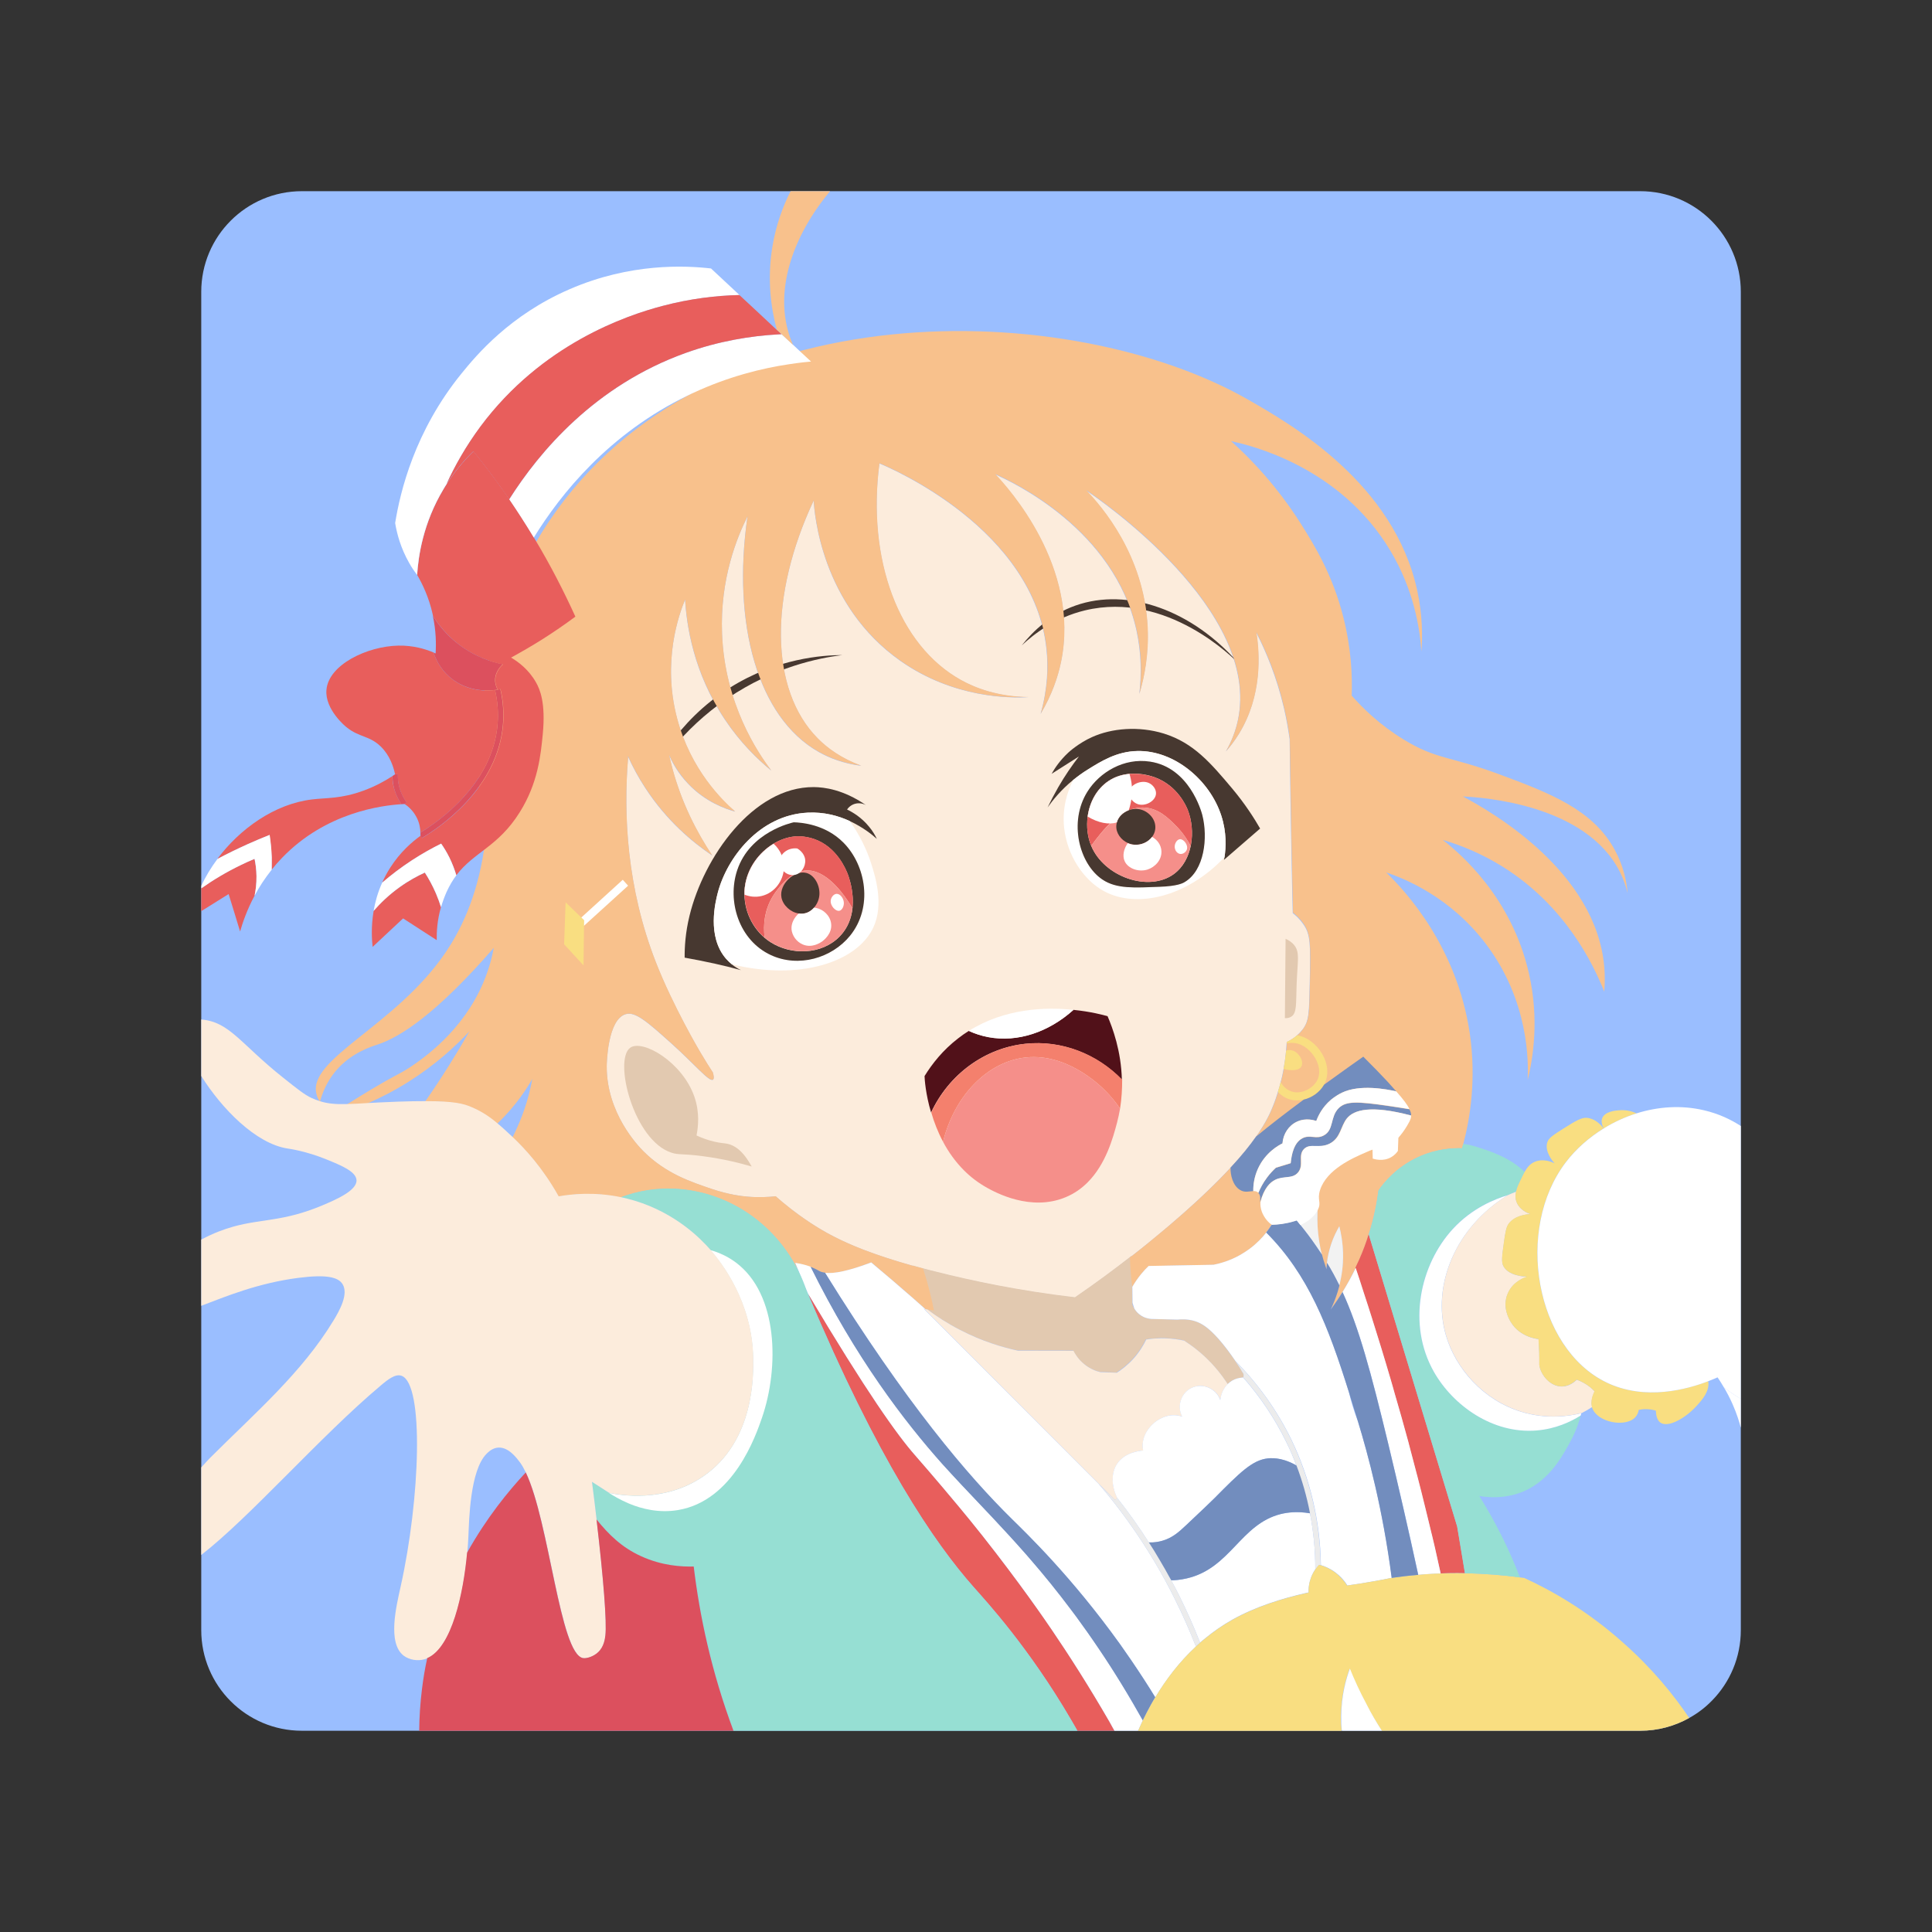 <svg xmlns="http://www.w3.org/2000/svg" width="192" height="192" fill="none" viewBox="0 0 192 192"><rect x="0" y="0" width="192" height="192" fill="#333333" stroke="none"/><g clip-path="url(#clip0)"><g clip-path="url(#clip1)"><path fill="#9ABEFF" d="M173 29V162C173 164.72 171.91 167.19 170.15 168.99C169.48 169.68 168.71 170.27 167.87 170.73C166.42 171.54 164.77 172 163 172H30C24.48 172 20 167.52 20 162V29C20 23.48 24.48 19 30 19H163C168.52 19 173 23.48 173 29Z"/><path fill="#FCECDC" d="M130.16 97.59C130.1 100.71 130.09 101.47 129.44 102.32C129.27 102.54 129.08 102.73 128.9 102.89C128.54 103.21 128.16 103.42 127.87 103.56C127.87 103.6 127.86 103.64 127.86 103.69C127.84 103.91 127.83 104.15 127.81 104.41C127.76 104.95 127.68 105.56 127.56 106.23C127.49 106.65 127.39 107.09 127.27 107.55C127.19 107.87 127.1 108.19 126.99 108.53C126.87 108.93 126.73 109.34 126.57 109.75C126.29 110.49 125.84 111.51 124.82 112.96C124.21 113.83 123.39 114.85 122.28 116.05C120.82 117.63 118.84 119.54 116.14 121.84C115.11 122.72 113.89 123.73 112.47 124.83C112.41 124.88 112.34 124.93 112.27 124.98C110.69 126.21 108.87 127.56 106.83 128.96C101.21 128.3 96.53 127.3 92.96 126.4C92.53 126.29 92.12 126.19 91.72 126.08C91.37 125.99 91.03 125.89 90.7 125.8C85.17 124.24 82.55 122.86 80.5 121.51C79.01 120.52 77.85 119.57 77.08 118.89C76.35 118.97 75.36 119.02 74.2 118.92C73.69 118.87 72.45 118.73 70.78 118.18C68.66 117.47 66.14 116.63 63.94 114.42C63.4 113.88 60.26 110.62 60.29 105.95C60.29 105.76 60.35 101.32 62.18 100.79C63.15 100.51 64.34 101.57 66.72 103.7C69.03 105.77 70.48 107.55 70.85 107.3C70.98 107.21 70.92 106.88 70.84 106.59C70.52 106.1 70.06 105.38 69.54 104.49C69.54 104.49 66.87 100 65.17 95.62C62.28 88.21 61.95 80.95 62.41 75.35C62.41 75.3 62.42 75.25 62.42 75.21C62.87 76.2 63.43 77.26 64.15 78.35C66.27 81.6 68.84 83.72 70.78 85.03C69.22 82.69 67.75 79.81 66.82 76.39C66.69 75.93 66.59 75.48 66.49 75.04C66.82 75.81 67.39 76.86 68.37 77.88C70.09 79.7 72.08 80.39 73.05 80.66C71.79 79.57 68.64 76.52 67.29 71.42C65.78 65.73 67.47 61.08 68.08 59.59C68.23 62.08 68.88 66.83 72.06 71.55C73.57 73.8 75.25 75.44 76.65 76.59C75.32 74.83 72.02 69.99 71.75 62.98C71.54 57.5 73.28 53.33 74.28 51.33C72.74 62 75.27 71.29 81.37 74.74C82.45 75.35 83.83 75.88 85.59 76.11C83.58 75.37 82.21 74.35 81.27 73.4C76.46 68.55 76.43 59.18 80.86 49.75C80.93 50.99 81.62 60.16 89.49 65.69C94.78 69.4 100.33 69.38 102.24 69.29C99.09 69.25 96.88 68.35 95.51 67.6C89.28 64.15 86.14 55.62 87.39 46.06C88.58 46.55 102.78 52.61 104 64.57C104.17 66.24 104.13 68.4 103.41 70.95C104.55 69.03 105.13 67.25 105.43 65.81C107.4 56.35 100.07 48.38 98.9 47.15C100.61 47.91 110.73 52.6 112.94 62.66C113.44 64.96 113.44 67.1 113.22 68.97C113.72 67.28 114.17 65.01 114.04 62.36C113.7 55.2 109.47 50.35 107.94 48.75C109.28 49.64 125.37 60.67 123.01 71.61C122.8 72.59 122.42 73.63 121.82 74.69C122.26 74.19 122.7 73.62 123.09 72.98C125.46 69.14 125.17 64.95 124.85 62.88C125.8 64.73 126.87 67.27 127.6 70.39C127.84 71.45 128.02 72.47 128.16 73.44V73.47C128.18 74.66 128.2 76.38 128.24 79.07C128.27 81.26 128.33 84.09 128.4 87.79C128.43 89.03 128.45 90.05 128.47 90.75C128.75 90.96 129.14 91.31 129.5 91.82C130.26 92.87 130.23 93.84 130.16 97.59Z"/><path fill="#E2C9B0" d="M123.57 136.9C123.51 136.89 123.45 136.9 123.38 136.91C123.09 136.94 122.76 137.02 122.44 137.21C122.27 137.31 122.13 137.43 122 137.55C121.44 136.68 120.68 135.71 119.68 134.78C119.43 134.55 119.18 134.33 118.93 134.13C118.48 133.77 118.05 133.47 117.65 133.21C117.13 133.1 116.5 133 115.77 132.98C115.5 132.97 115.24 132.97 114.99 132.99C114.99 132.99 114.99 132.99 114.98 132.99C114.57 133.01 114.2 133.05 113.88 133.1C113.64 133.62 113.23 134.33 112.58 135.04C112 135.67 111.42 136.11 110.96 136.4C110.41 136.38 109.87 136.36 109.32 136.34C108.97 136.26 108.35 136.06 107.72 135.55C107.13 135.07 106.81 134.54 106.65 134.22C104.81 134.22 102.97 134.21 101.14 134.21C99.62 133.89 97.59 133.29 95.39 132.15C94.13 131.5 93.04 130.79 92.13 130.11C91.54 129.66 91.02 129.23 90.58 128.83C90.62 127.8 90.66 126.78 90.7 125.76C90.98 125.84 91.27 125.92 91.57 126C91.62 126.01 91.67 126.03 91.72 126.04C92.12 126.15 92.53 126.26 92.96 126.36C96.52 127.26 101.21 128.26 106.83 128.92C108.87 127.52 110.69 126.17 112.27 124.94C112.34 124.89 112.4 124.83 112.47 124.79C112.48 125.42 112.49 126.06 112.5 126.7C112.51 127.09 112.51 127.48 112.52 127.87C112.53 128.4 112.54 128.92 112.54 129.45C112.55 129.52 112.55 129.59 112.55 129.66C112.58 129.75 112.63 129.88 112.72 130.04C112.72 130.05 112.72 130.05 112.73 130.06C112.84 130.23 112.98 130.43 113.2 130.6C113.8 131.1 114.49 131.08 114.66 131.08C115.44 131.1 116.22 131.12 117 131.14C117.4 131.1 118 131.08 118.67 131.27C118.84 131.32 119.04 131.39 119.27 131.51C119.88 131.82 120.73 132.5 122 134.18C122.35 134.64 122.74 135.19 123.16 135.85L123.17 135.86C123.31 136.08 123.45 136.31 123.59 136.56C123.59 136.67 123.59 136.78 123.57 136.9Z"/><path fill="#473830" d="M83.7 65.1C81.75 65.11 77.21 65.41 72.54 68.34C67.13 71.74 64.88 76.58 64.16 78.33C65.27 76.31 67.72 72.52 72.28 69.42C76.92 66.26 81.41 65.39 83.7 65.1Z"/><path fill="#473830" d="M101.54 64.14C102.79 62.97 104.88 61.37 107.82 60.66C116 58.69 122.69 65.51 123.13 65.97C118.52 60.64 112.07 58.34 106.88 60.18C104.39 61.06 102.65 62.73 101.54 64.14Z"/><path fill="#F8C18C" d="M145.38 79.15C148.39 80.76 158.6 86.65 159.43 96.08C159.5 96.86 159.5 97.68 159.43 98.55C158.36 95.86 155.6 90.05 149.35 86.14C147.21 84.81 145.14 83.98 143.38 83.47C145.09 84.8 150.24 89.16 151.95 96.77C152.98 101.32 152.35 105.16 151.82 107.33C151.9 105.59 151.97 99.46 147.63 93.76C144.09 89.11 139.57 87.31 137.76 86.7C139.71 88.6 144.78 94.07 146.06 102.67C146.74 107.29 146.08 111.18 145.42 113.69C145.38 113.84 145.34 113.98 145.3 114.12C144.42 114.09 142.75 114.16 140.91 115.01C138.74 116.01 137.52 117.56 137 118.3C136.84 119.52 136.56 121.01 136.03 122.68C135.79 123.48 135.48 124.32 135.1 125.18C134.79 125.91 134.45 126.58 134.11 127.21C133.48 128.37 132.83 129.35 132.22 130.16C132.66 129.25 133.21 127.83 133.4 126.06C133.45 125.58 133.47 125.08 133.46 124.56C133.44 123.53 133.28 122.63 133.1 121.88C132.82 122.35 132.52 122.95 132.28 123.68C132.24 123.8 132.21 123.91 132.17 124.03C131.93 124.85 131.84 125.59 131.81 126.15C131.54 125.42 131.26 124.5 131.09 123.42C130.97 122.67 130.91 121.98 130.91 121.36C130.9 120.95 130.91 120.57 130.93 120.23C130.86 120.28 130.78 120.33 130.7 120.39C130.2 120.71 129.5 121.09 128.62 121.36C127.73 121.63 126.95 121.71 126.37 121.72C126.23 121.94 126.05 122.2 125.82 122.5C125.77 122.56 125.72 122.63 125.67 122.69C125.62 122.75 125.56 122.82 125.5 122.89C125.43 122.97 125.34 123.07 125.26 123.16C125.15 123.27 125.04 123.38 124.91 123.5C124.89 123.52 124.86 123.55 124.84 123.57C124.77 123.64 124.69 123.71 124.61 123.78C124.48 123.89 124.34 124 124.19 124.11C123.89 124.33 123.56 124.55 123.2 124.75C122.21 125.3 121.29 125.56 120.6 125.7C118.45 125.74 116.3 125.78 114.15 125.82C113.91 126.05 113.66 126.31 113.41 126.62C113.04 127.07 112.76 127.5 112.53 127.89C112.5 127.66 112.47 127.42 112.43 127.15C112.37 126.52 112.31 125.78 112.29 124.96C112.36 124.91 112.42 124.85 112.49 124.81C113.06 124.37 113.59 123.94 114.09 123.54C114.1 123.53 114.1 123.53 114.11 123.52C114.56 123.15 114.98 122.81 115.38 122.47C115.65 122.25 115.91 122.03 116.16 121.82C124.34 114.87 125.92 111.49 126.6 109.73C127.56 107.24 127.82 105.01 127.89 103.55C128.33 103.34 128.96 102.97 129.46 102.31C130.11 101.46 130.12 100.7 130.18 97.58C130.25 93.83 130.28 92.86 129.53 91.78C129.18 91.28 128.79 90.92 128.5 90.71C128.48 90.01 128.46 88.98 128.43 87.75C128.35 84.05 128.3 81.22 128.27 79.03C128.26 78.71 128.26 78.39 128.25 78.07C128.24 77.64 128.23 77.21 128.23 76.78C128.23 76.62 128.22 76.45 128.22 76.29C128.2 75.34 128.19 74.39 128.18 73.44V73.41C128.05 72.44 127.87 71.42 127.62 70.36C126.9 67.24 125.82 64.7 124.87 62.85C125.19 64.92 125.49 69.11 123.11 72.95C122.71 73.59 122.28 74.16 121.84 74.66C122.44 73.6 122.82 72.56 123.03 71.58C125.39 60.64 109.3 49.61 107.96 48.72C109.49 50.32 113.72 55.17 114.06 62.33C114.19 64.99 113.74 67.25 113.24 68.94C113.47 67.08 113.47 64.93 112.96 62.63C110.75 52.57 100.63 47.88 98.92 47.12C100.09 48.35 107.41 56.32 105.45 65.78C105.15 67.23 104.57 69 103.43 70.92C104.15 68.38 104.19 66.21 104.02 64.54C102.8 52.59 88.6 46.53 87.4 46.04C86.16 55.6 89.3 64.13 95.52 67.58C96.89 68.34 99.1 69.23 102.25 69.27C100.34 69.37 94.79 69.39 89.5 65.67C81.63 60.14 80.94 50.97 80.87 49.73C76.44 59.15 76.47 68.53 81.28 73.38C82.22 74.33 83.59 75.35 85.6 76.09C83.84 75.86 82.47 75.33 81.38 74.72C75.28 71.28 72.75 61.98 74.29 51.31C73.29 53.31 71.54 57.48 71.76 62.96C72.03 69.96 75.32 74.81 76.66 76.57C75.26 75.43 73.58 73.79 72.07 71.53C68.89 66.8 68.24 62.05 68.09 59.57C67.48 61.06 65.79 65.71 67.3 71.4C68.65 76.5 71.8 79.54 73.06 80.64C72.09 80.37 70.1 79.68 68.38 77.86C67.41 76.83 66.84 75.78 66.5 75.02C66.6 75.46 66.71 75.92 66.83 76.37C67.75 79.79 69.23 82.67 70.79 85.01C68.85 83.7 66.29 81.58 64.16 78.33C63.44 77.24 62.88 76.18 62.43 75.19C62.42 75.17 62.41 75.15 62.4 75.13L62.42 75.34C61.96 80.94 62.29 88.2 65.18 95.61C66.89 99.98 69.55 104.48 69.55 104.48C70.07 105.37 70.53 106.09 70.85 106.58C70.93 106.86 70.99 107.2 70.86 107.29C70.49 107.54 69.03 105.75 66.73 103.69C64.35 101.56 63.16 100.5 62.19 100.78C60.37 101.31 60.3 105.75 60.3 105.94C60.27 110.6 63.41 113.87 63.95 114.41C65.05 115.51 66.23 116.27 67.4 116.85C68.57 117.42 69.73 117.81 70.79 118.17C72.45 118.72 73.7 118.87 74.21 118.91C75.37 119.02 76.36 118.96 77.09 118.88C77.87 119.57 79.02 120.52 80.51 121.5C81.85 122.39 83.44 123.28 85.94 124.24C85.94 124.24 85.94 124.24 85.95 124.24C87.26 124.74 88.81 125.25 90.72 125.79C91 125.87 91.29 125.95 91.59 126.03C91.64 126.04 91.69 126.06 91.74 126.07C92.3 127.82 92.63 129.28 92.81 130.23C92.59 130.2 92.37 130.16 92.15 130.13C92.09 130.12 92.03 130.11 91.97 130.1C91.58 129.75 91.19 129.41 90.8 129.06C90.02 128.38 89.25 127.71 88.47 127.05C87.84 126.51 87.22 125.99 86.59 125.46C86.15 125.62 85.75 125.76 85.38 125.89C85.18 125.95 85 126.01 84.82 126.07C84.61 126.13 84.42 126.19 84.24 126.23C84.15 126.26 84.06 126.28 83.97 126.3C83.91 126.32 83.85 126.33 83.79 126.34C83.52 126.4 83.27 126.45 83.06 126.47C82.93 126.49 82.82 126.5 82.7 126.51C82.42 126.53 82.2 126.52 82.01 126.5C81.83 126.48 81.69 126.45 81.57 126.4C81.52 126.38 81.48 126.36 81.44 126.34C81.41 126.32 81.37 126.3 81.3 126.26C81.23 126.22 81.14 126.18 81.03 126.12C80.9 126.06 80.75 125.99 80.57 125.92C80.51 125.89 80.44 125.87 80.37 125.85C80.31 125.82 80.23 125.8 80.16 125.78C79.69 125.63 79.28 125.56 79.03 125.53C79.14 125.8 79.25 126.07 79.35 126.33C77.06 121.72 72.58 118.58 67.51 118.18C65.32 118 63.37 118.37 61.69 119H61.68C59 118.44 56.76 118.69 55.51 118.92C53.94 116.12 52.21 114.21 50.93 113.02C51.07 112.76 51.2 112.49 51.32 112.22C52.16 110.41 52.63 108.69 52.9 107.22C52.43 108.05 51.31 109.87 49.42 111.66C48.64 111.01 47.84 110.46 46.8 110.03C46.05 109.72 45.15 109.46 42.26 109.46C43.94 107.04 45.4 104.69 46.66 102.48C45.27 103.98 43.27 105.82 40.59 107.51C39.18 108.4 37.8 109.1 36.52 109.66C35.72 109.71 35.05 109.74 34.47 109.76C34.91 109.48 35.39 109.18 35.9 108.87C39.35 106.76 39.49 106.89 40.84 106C42.11 105.14 45.99 102.47 48.04 97.63C48.62 96.25 48.92 95.03 49.07 94.2C43.33 100.79 39.77 103.07 37.51 103.81C36.94 104 34.89 104.61 33.35 106.45C32.45 107.53 32.02 108.67 31.8 109.48C31.79 109.48 31.79 109.48 31.78 109.47C31.69 109.33 31.53 109.08 31.45 108.73C30.55 105.2 39.29 102 44.27 94.67C45.63 92.67 47.37 89.39 48.11 84.39C47.17 77.54 46.47 63.87 54.55 51.83C70.2 28.49 106.46 29.64 124.06 39.73C128.39 42.21 138.55 48.04 140.85 58.72C141.38 61.17 141.37 63.29 141.26 64.75C141.1 62.41 140.5 58.62 138.18 54.74C133.16 46.32 124.18 44.23 122.34 43.84C125.72 46.88 127.94 49.92 129.33 52.13C130.66 54.25 132.45 57.15 133.51 61.38C134.3 64.52 134.4 67.24 134.33 69.13C135.42 70.37 137.12 72.05 139.54 73.52C142.77 75.49 144.06 75.12 149 76.95C154.01 78.81 158.28 80.45 160.45 84.42C161.35 86.05 161.65 87.63 161.75 88.74C161.56 87.98 161.3 87.29 161 86.68C157.61 79.89 147.24 79.24 145.38 79.15Z"/><path fill="#F8C18C" d="M31.78 109.43C31.79 109.44 31.79 109.44 31.8 109.44C31.79 109.45 31.79 109.45 31.79 109.45C31.79 109.45 31.79 109.44 31.78 109.43Z"/><path fill="#FCECDC" d="M122.01 137.55C121.36 138.19 121.29 139.04 121.28 139.13C120.87 137.99 119.58 137.44 118.5 137.89C117.42 138.35 116.92 139.7 117.49 140.78C115.53 140.08 113.19 142.11 113.61 144.15C113.31 144.17 111.79 144.32 111.03 145.46C110.43 146.35 110.43 147.66 111.05 148.89C111.03 148.9 111.01 148.92 111 148.93C110.94 148.98 110.87 149.03 110.81 149.08C104.48 142.74 98.16 136.4 91.83 130.07C91.88 130.08 91.93 130.09 91.98 130.1C92.04 130.11 92.1 130.12 92.16 130.13C93.07 130.81 94.15 131.52 95.42 132.17C97.62 133.31 99.65 133.9 101.17 134.23C103.01 134.23 104.85 134.24 106.68 134.24C106.84 134.55 107.16 135.09 107.75 135.57C108.38 136.08 109 136.28 109.35 136.36C109.9 136.38 110.44 136.4 110.99 136.42C111.45 136.13 112.03 135.69 112.61 135.06C113.26 134.35 113.66 133.64 113.91 133.12C114.23 133.07 114.61 133.02 115.01 133.01C115.02 133.01 115.02 133.01 115.02 133.01C115.27 132.99 115.53 132.99 115.8 133C116.53 133.02 117.16 133.12 117.68 133.23C118.08 133.49 118.51 133.79 118.96 134.15C119.2 134.35 119.46 134.56 119.71 134.8C120.69 135.71 121.45 136.68 122.01 137.55Z"/><path fill="#E85E5C" d="M145.59 156.34C145.35 156.33 145.1 156.33 144.85 156.33C144.3 156.33 143.75 156.34 143.17 156.36C142.97 155.49 142.78 154.62 142.57 153.76C142.47 153.32 142.37 152.88 142.26 152.45C142.26 152.44 142.26 152.43 142.25 152.42C142.05 151.55 141.84 150.69 141.62 149.83C141.35 148.75 141.08 147.68 140.81 146.61C140.81 146.6 140.81 146.59 140.8 146.58C140.53 145.53 140.26 144.49 139.98 143.46C139.97 143.43 139.96 143.4 139.96 143.37C139.73 142.53 139.5 141.68 139.26 140.84C139.24 140.77 139.22 140.7 139.2 140.63C139 139.91 138.8 139.2 138.58 138.48C138.45 138.02 138.32 137.57 138.19 137.11C137.89 136.07 137.57 135.03 137.26 134C136.95 132.97 136.63 131.94 136.3 130.92C136.04 130.1 135.78 129.28 135.51 128.47C135.24 127.64 134.97 126.81 134.7 125.99V125.98C134.83 125.71 134.96 125.43 135.09 125.14C135.47 124.28 135.78 123.44 136.02 122.64C138.95 132.32 141.88 142 144.81 151.68C145.08 153.25 145.34 154.8 145.59 156.34Z"/><path fill="#fff" d="M113.57 170.97C113.41 171.32 113.25 171.66 113.1 172H110.75C110.59 171.71 110.42 171.42 110.26 171.13C108.19 167.54 106.23 164.49 104.53 161.99C103.86 161 101.33 157.3 97.61 152.6C96.72 151.48 95.98 150.57 95.32 149.78C92.95 146.93 91.17 144.9 90.89 144.58C89.16 142.61 86.1 138.33 80.3 128.58C80.25 128.47 80.21 128.36 80.16 128.25C80.1 128.1 80.03 127.95 79.97 127.79C79.66 127.04 79.35 126.28 79.03 125.5C79.28 125.54 79.69 125.61 80.16 125.75C80.23 125.77 80.31 125.8 80.37 125.82C80.44 125.85 80.51 125.87 80.57 125.89C85.05 134.94 89.89 141.26 93.69 145.52C93.94 145.8 94.2 146.08 94.46 146.36C94.48 146.39 94.5 146.41 94.53 146.44C94.89 146.83 95.24 147.21 95.61 147.6C97.6 149.72 99.73 151.9 102.01 154.5C102.16 154.67 102.31 154.85 102.46 155.02C103.75 156.51 105.07 158.13 106.45 159.97C106.62 160.19 106.79 160.42 106.96 160.65C107.69 161.64 108.43 162.7 109.19 163.82C110.01 165.03 110.75 166.2 111.42 167.28C112.25 168.66 112.97 169.9 113.57 170.97Z"/><path fill="#F2F2F2" d="M131.11 123.42C131.18 123.87 131.27 124.29 131.37 124.68C131.18 124.39 130.98 124.1 130.78 123.81C130.15 122.89 129.5 122.05 128.86 121.29C129.75 120.99 130.43 120.59 130.91 120.26C130.93 120.25 130.94 120.24 130.95 120.23L130.93 120.5C130.9 121.31 130.93 122.3 131.11 123.42Z"/><path fill="#F2F2F2" d="M133.47 124.55C133.5 125.75 133.34 126.83 133.1 127.75C132.72 126.97 132.32 126.23 131.87 125.5V125.49C131.93 124.95 132.06 124.34 132.28 123.66C132.52 122.93 132.83 122.33 133.1 121.86C133.29 122.62 133.45 123.52 133.47 124.55Z"/><path fill="#fff" d="M143.17 156.37C142.71 156.39 142.25 156.41 141.78 156.44C141.5 156.46 141.22 156.48 140.95 156.51C139.94 151.85 138.93 147.51 137.98 143.55C136.23 136.27 135.04 131.93 133.42 128.4C133.86 127.68 134.31 126.89 134.73 126.01C135.01 126.83 135.28 127.66 135.54 128.49C135.81 129.3 136.07 130.12 136.33 130.94C136.65 131.96 136.97 132.99 137.29 134.02C137.6 135.05 137.92 136.09 138.22 137.13C138.35 137.59 138.49 138.04 138.61 138.5C138.82 139.21 139.02 139.93 139.23 140.65C139.25 140.72 139.27 140.79 139.29 140.86C139.52 141.7 139.76 142.54 139.99 143.39C140 143.42 140 143.45 140.01 143.48C140.29 144.52 140.56 145.56 140.83 146.6C140.84 146.61 140.84 146.62 140.84 146.63C141.12 147.7 141.39 148.77 141.65 149.85C141.86 150.71 142.07 151.57 142.28 152.44C142.29 152.45 142.29 152.46 142.29 152.47C142.4 152.91 142.5 153.34 142.6 153.78C142.78 154.63 142.97 155.49 143.17 156.37Z"/><path fill="#728DBE" d="M114.81 168.67C114.67 168.91 114.52 169.15 114.39 169.39C114.09 169.92 113.82 170.45 113.57 170.97C112.97 169.9 112.25 168.65 111.41 167.29C110.75 166.21 110 165.04 109.18 163.83C108.43 162.71 107.68 161.66 106.95 160.66C106.78 160.43 106.61 160.2 106.44 159.98C105.06 158.14 103.74 156.52 102.45 155.03C102.3 154.85 102.15 154.68 102 154.51C99.72 151.91 97.59 149.73 95.6 147.61C95.23 147.22 94.88 146.84 94.52 146.45C94.49 146.42 94.47 146.4 94.45 146.37C94.19 146.09 93.93 145.81 93.68 145.53C89.88 141.27 85.04 134.95 80.56 125.9C81.04 126.09 81.35 126.27 81.43 126.32C81.57 126.39 81.75 126.45 82 126.48C90.05 139.47 96.24 146.69 100.56 150.94C102 152.36 106.49 156.66 111.31 163.38C111.69 163.92 112.06 164.45 112.41 164.96C113.34 166.33 114.14 167.57 114.81 168.67Z"/><path fill="#fff" d="M116.76 158.92C116.15 157.68 115.49 156.46 114.78 155.27C113.15 152.52 111.27 149.89 109.18 147.46C109.18 147.45 109.17 147.44 109.16 147.44C103.37 141.65 97.59 135.85 91.81 130.07C91.86 130.08 91.91 130.09 91.96 130.1C91.57 129.75 91.18 129.41 90.79 129.06C89.39 127.83 87.98 126.63 86.58 125.46C85.42 125.9 84.5 126.17 83.79 126.33C82.98 126.51 82.41 126.54 82.01 126.49C90.06 139.48 96.25 146.7 100.57 150.95C102.01 152.37 106.5 156.67 111.32 163.39C111.7 163.93 112.07 164.46 112.42 164.97C113.34 166.32 114.15 167.57 114.82 168.67C115.88 166.9 117.21 165.15 118.85 163.63C118.22 162.03 117.53 160.46 116.76 158.92ZM130.18 150.37C130.17 150.38 130.17 150.38 130.17 150.39C128.88 150.17 127.92 150.31 127.29 150.46C123.26 151.46 122.29 155.86 117.93 156.86C117.28 157.01 116.72 157.05 116.39 157.05C116.66 157.54 116.92 158.04 117.17 158.54C117.94 160.08 118.63 161.64 119.26 163.24C119.42 163.1 119.58 162.96 119.75 162.83C120.58 162.14 121.49 161.51 122.48 160.95C124.75 159.68 127.35 158.86 129.86 158.29C129.92 158.27 129.99 158.26 130.05 158.25C130.04 157.97 130.05 157.59 130.17 157.14C130.2 157.03 130.23 156.93 130.27 156.83C130.31 156.7 130.36 156.59 130.41 156.48C130.46 156.38 130.51 156.29 130.55 156.21C130.61 156.11 130.66 156.03 130.71 155.96C130.71 155.95 130.71 155.95 130.71 155.95C130.72 154.09 130.54 152.21 130.18 150.37ZM134.96 141.29C134.51 140.11 134.24 139.17 134.05 138.34C132.01 131.83 130.01 126.66 125.84 122.49C125.45 122.99 124.9 123.57 124.19 124.1C123.89 124.32 123.56 124.54 123.2 124.74C122.21 125.29 121.29 125.55 120.6 125.69C118.45 125.73 116.3 125.77 114.15 125.81C113.91 126.04 113.66 126.3 113.41 126.61C113.04 127.06 112.76 127.49 112.53 127.88C112.54 128.41 112.55 128.93 112.55 129.46C112.6 129.64 112.65 129.83 112.73 130.04C112.73 130.05 112.73 130.05 112.74 130.06C112.85 130.23 112.99 130.43 113.21 130.6C113.81 131.1 114.5 131.08 114.67 131.08C115.45 131.1 116.23 131.12 117.01 131.14C117.41 131.1 118.01 131.08 118.68 131.27C118.85 131.32 119.05 131.39 119.28 131.51C119.89 131.82 120.74 132.5 122.01 134.18C122.24 134.49 122.5 134.85 122.78 135.26C125.06 137.56 126.92 140.18 128.33 143.06C130.2 146.91 131.21 151.19 131.27 155.54C131.64 155.65 132.15 155.85 132.68 156.24C133.15 156.58 133.48 156.96 133.71 157.27C133.83 157.45 133.9 157.56 133.9 157.56C134.22 157.51 134.54 157.46 134.85 157.42L135.06 157.39C136.19 157.21 137.27 157.02 138.32 156.8C137.41 149.93 135.95 144.53 134.96 141.29ZM127.83 143.31C126.7 140.99 125.26 138.84 123.55 136.9C123.5 136.89 123.44 136.9 123.38 136.91C123.09 136.94 122.76 137.02 122.44 137.21C122.27 137.31 122.13 137.43 122 137.55C121.35 138.19 121.28 139.04 121.27 139.13C120.86 137.99 119.57 137.44 118.49 137.89C117.41 138.35 116.91 139.7 117.48 140.78C115.52 140.08 113.18 142.11 113.6 144.15C113.3 144.17 111.78 144.32 111.02 145.46C110.42 146.35 110.42 147.66 111.04 148.89C112.16 150.3 113.2 151.77 114.17 153.29C114.29 153.3 114.43 153.3 114.57 153.29C114.66 153.28 114.75 153.27 114.85 153.26C114.9 153.25 114.96 153.25 115.02 153.24C115.06 153.23 115.11 153.22 115.16 153.21C115.26 153.19 115.36 153.17 115.46 153.14C116.5 152.85 117.16 152.25 117.9 151.55C119.48 150.06 120.27 149.31 120.68 148.9C123.19 146.37 124.44 145.1 126 144.94C126.14 144.92 126.31 144.91 126.51 144.92C126.55 144.92 126.6 144.92 126.64 144.93C126.71 144.94 126.78 144.94 126.86 144.95C126.93 144.96 127 144.97 127.08 144.98C127.1 144.99 127.11 144.99 127.13 144.99C127.23 145.01 127.33 145.03 127.43 145.06C127.55 145.09 127.67 145.12 127.79 145.17C127.89 145.2 127.99 145.24 128.09 145.28C128.18 145.32 128.27 145.35 128.37 145.4C128.42 145.43 128.48 145.45 128.53 145.48C128.63 145.53 128.73 145.58 128.83 145.64C128.54 144.85 128.21 144.07 127.83 143.31Z"/><path fill="#728DBE" d="M130.18 150.39C128.89 150.17 127.93 150.31 127.3 150.46C123.27 151.46 122.3 155.86 117.94 156.86C117.29 157.01 116.73 157.05 116.4 157.05C115.54 155.79 114.68 154.52 113.83 153.26C114.22 153.3 114.81 153.31 115.47 153.13C116.51 152.84 117.17 152.24 117.91 151.54C119.49 150.05 120.28 149.3 120.69 148.89C123.2 146.36 124.45 145.09 126.01 144.93C126.63 144.87 127.74 144.9 129.22 145.87C129.53 146.36 130 147.22 130.18 148.37C130.3 149.2 130.26 149.89 130.18 150.39Z"/><path fill="#ECECEC" d="M119.26 163.25C119.12 163.38 118.97 163.5 118.84 163.63C118.22 162.03 117.53 160.46 116.76 158.92C116.15 157.68 115.49 156.46 114.78 155.27C113.15 152.52 111.27 149.89 109.18 147.46C109.72 148 110.26 148.54 110.8 149.07C110.86 149.02 110.93 148.97 110.99 148.92C111.01 148.91 111.03 148.89 111.04 148.88C112.16 150.29 113.2 151.76 114.17 153.28C114.54 153.84 114.89 154.42 115.23 155C115.63 155.67 116.01 156.34 116.38 157.03C116.39 157.04 116.39 157.05 116.4 157.06C116.67 157.55 116.93 158.05 117.18 158.55C117.94 160.08 118.64 161.65 119.26 163.25Z"/><path fill="#ECECEC" d="M131.25 155.55C131.2 155.53 131.15 155.52 131.1 155.51C131 155.62 130.87 155.77 130.72 155.97C130.72 154.08 130.53 152.2 130.18 150.37C130.18 150.36 130.18 150.36 130.18 150.36V150.35C129.87 148.74 129.42 147.16 128.84 145.63C128.54 144.83 128.2 144.05 127.83 143.29C126.7 140.97 125.26 138.82 123.55 136.88H123.57C123.59 136.77 123.6 136.66 123.58 136.55C123.44 136.31 123.29 136.07 123.16 135.85L123.15 135.84C123.02 135.63 122.89 135.44 122.76 135.25C125.04 137.55 126.9 140.17 128.31 143.05C130.18 146.92 131.19 151.21 131.25 155.55Z"/><path fill="#F9DE81" d="M167.87 170.73C166.42 171.54 164.77 172 163 172H137.32C136.79 171.18 136.27 170.31 135.77 169.36C135.12 168.13 134.57 166.94 134.12 165.83C133.74 166.88 133.29 168.51 133.26 170.53C133.25 171.05 133.28 171.54 133.32 172.01H113.1C113.25 171.67 113.41 171.33 113.57 170.98C113.83 170.46 114.1 169.93 114.39 169.4C114.52 169.16 114.67 168.92 114.81 168.68C115.87 166.91 117.2 165.16 118.84 163.64C118.98 163.51 119.12 163.39 119.26 163.26C119.42 163.12 119.58 162.98 119.75 162.85C120.58 162.16 121.49 161.53 122.48 160.97C124.75 159.7 127.35 158.88 129.86 158.31C129.92 158.29 129.99 158.28 130.05 158.27C130.04 157.99 130.05 157.61 130.17 157.16C130.2 157.05 130.23 156.95 130.27 156.85C130.31 156.72 130.36 156.61 130.41 156.5C130.46 156.4 130.51 156.31 130.55 156.23C130.61 156.13 130.66 156.05 130.71 155.98C130.71 155.97 130.71 155.97 130.71 155.97C130.85 155.77 130.99 155.61 131.09 155.51C131.14 155.52 131.19 155.54 131.24 155.55C131.61 155.66 132.12 155.86 132.65 156.25C133.11 156.58 133.46 157.01 133.68 157.28C133.8 157.46 133.87 157.57 133.87 157.57C134.18 157.53 134.5 157.48 134.82 157.43L135.03 157.4C136.16 157.22 137.24 157.03 138.29 156.81C138.31 156.8 138.34 156.8 138.36 156.8C139.18 156.68 140.04 156.58 140.93 156.51C141.21 156.48 141.48 156.46 141.76 156.44C142.23 156.41 142.7 156.38 143.15 156.37C143.72 156.35 144.28 156.34 144.83 156.34C145.08 156.34 145.33 156.35 145.57 156.35C147.6 156.38 149.44 156.54 151.04 156.76C151.19 156.78 151.34 156.8 151.49 156.82C154.14 158.04 157.73 160.04 161.36 163.3C164.24 165.85 166.35 168.47 167.87 170.73Z"/><path fill="#fff" d="M137.33 172H133.35C133.3 171.53 133.28 171.04 133.29 170.52C133.31 168.5 133.76 166.88 134.15 165.82C134.6 166.94 135.14 168.12 135.8 169.35C136.28 170.31 136.8 171.18 137.33 172Z"/><path fill="#473830" d="M87.14 83.37C86.76 83.02 85.8 82.22 84.43 81.59C83.3 81.07 81.89 80.68 80.27 80.76C75.45 80.99 72.22 85.27 71.32 88.75C71.1 89.62 70.22 93.05 72.15 95.28C72.34 95.49 72.53 95.67 72.72 95.83C73.05 96.1 73.37 96.28 73.63 96.41C72.81 96.18 71.95 95.97 71.05 95.77C70.01 95.54 69 95.34 68.04 95.17C68.03 94.16 68.11 92.68 68.53 90.98C69.93 85.23 74.8 78.19 80.87 78.22C81.93 78.23 83.8 78.46 86.06 80.01C85.9 79.92 85.57 79.79 85.16 79.84C84.55 79.92 84.23 80.37 84.18 80.45C84.75 80.72 85.61 81.23 86.37 82.16C86.73 82.59 86.97 83.01 87.14 83.37Z"/><path fill="#473830" d="M121.69 85.18C121.83 84.21 121.91 82.73 121.38 81.08C120.24 77.52 116.69 74.55 113.03 74.63C110.98 74.67 109.42 75.65 108.09 76.48C107.55 76.81 107.07 77.17 106.64 77.52C105.44 78.5 104.63 79.51 104.11 80.24C104.42 79.6 104.77 78.93 105.17 78.23C105.84 77.07 106.54 76.06 107.22 75.18C106.32 75.75 105.41 76.33 104.51 76.9C104.82 76.34 105.34 75.56 106.17 74.79C106.23 74.73 107.21 73.84 108.53 73.25C110.47 72.37 113.16 72.13 115.66 72.9C118.62 73.82 120.34 75.85 122.46 78.37C123.76 79.92 124.66 81.35 125.23 82.34C124.03 83.38 122.83 84.42 121.63 85.46C121.66 85.39 121.68 85.28 121.69 85.18Z"/><path fill="#fff" d="M86.56 85.76C86.16 84.51 85.42 82.92 84.44 81.59C83.31 81.07 81.9 80.68 80.28 80.76C75.46 80.99 72.23 85.27 71.33 88.75C71.11 89.62 70.23 93.05 72.16 95.28C72.35 95.49 72.54 95.67 72.73 95.83C79.44 97.48 85.17 95.64 86.79 92.17C87.87 89.85 86.98 87.09 86.56 85.76ZM84.47 93C82.65 95.23 79.35 96.18 76.62 94.92C73.41 93.44 72.25 89.53 73.26 86.49C74.53 82.68 78.71 81.76 78.88 81.72C79.59 81.74 81.99 81.9 83.82 83.74C86.07 86.01 86.78 90.16 84.47 93Z"/><path fill="#fff" d="M121.38 81.09C120.24 77.53 116.69 74.56 113.03 74.64C110.98 74.68 109.42 75.66 108.09 76.49C107.55 76.82 107.07 77.18 106.64 77.53C106.06 78.7 105.55 80.31 105.75 82.24C106.04 84.99 107.67 87.44 109.69 88.55C112.9 90.31 117.92 89.18 121.69 85.19C121.84 84.21 121.91 82.73 121.38 81.09ZM117.73 87.66C117.57 87.76 117.03 88.06 115.21 88.13C112.78 88.22 110.97 88.35 109.56 87.41C107.25 85.87 106.17 81.69 108.07 78.67C109.28 76.74 111.7 75.29 114.29 75.69C118.19 76.29 119.38 80.61 119.48 80.98C120.07 83.27 119.68 86.51 117.73 87.66Z"/><path fill="#473830" d="M83.82 83.74C82 81.9 79.6 81.74 78.88 81.72C78.7 81.76 74.53 82.67 73.26 86.49C72.25 89.53 73.41 93.44 76.62 94.92C79.35 96.18 82.65 95.23 84.47 93C86.78 90.16 86.07 86.01 83.82 83.74ZM83.44 93.07C81.65 94.9 78.63 94.96 76.55 93.62C74.92 92.56 74.01 90.74 73.98 88.91C73.97 88.67 73.98 88.44 74.01 88.2C74.23 86.3 75.42 84.72 76.87 83.85C77.53 83.45 78.25 83.2 78.95 83.13C79.12 83.11 79.92 83.05 80.87 83.37C83.17 84.15 84.06 86.42 84.23 86.83C84.38 87.21 85.71 90.73 83.44 93.07Z"/><path fill="#473830" d="M119.48 80.98C119.38 80.61 118.19 76.28 114.29 75.69C111.7 75.29 109.28 76.74 108.07 78.67C106.17 81.69 107.26 85.87 109.56 87.41C110.97 88.36 112.78 88.22 115.21 88.13C117.03 88.07 117.57 87.76 117.73 87.66C119.68 86.51 120.07 83.27 119.48 80.98ZM116.66 86.86C114.14 88.7 109.71 87.13 108.44 84.05C108.07 83.17 107.96 82.14 108.09 81.14C108.28 79.74 108.97 78.4 110.18 77.6C110.86 77.15 111.58 76.96 112.25 76.9C113.49 76.79 114.54 77.17 114.77 77.25C117.04 78.09 117.89 80.13 118.03 80.47C118.86 82.57 118.53 85.49 116.66 86.86Z"/><path fill="#E85E5C" d="M84.72 90.27C83.24 87.77 81.56 86.39 80.06 86.51C78.22 86.66 76.83 89.01 76.73 89.19C75.99 90.47 75.82 91.89 75.99 93.18C74.53 91.94 73.82 90.01 74.02 88.19C74.33 85.42 76.71 83.34 78.96 83.12C79.13 83.1 79.93 83.04 80.88 83.36C83.18 84.14 84.07 86.41 84.24 86.82C84.33 87.07 84.9 88.59 84.72 90.27Z"/><path fill="#E85E5C" d="M118.33 84.07C117.95 83.36 117.46 82.65 116.81 82.01C116.11 81.31 115.16 80.36 113.78 80.26C111.42 80.08 109.58 82.52 108.44 84.05C107.56 81.94 108.11 78.97 110.19 77.61C112.14 76.33 114.42 77.13 114.78 77.26C117.05 78.1 117.9 80.14 118.04 80.48C118.46 81.57 118.57 82.87 118.33 84.07Z"/><path fill="#F58F8A" d="M84.72 90.27C84.61 91.22 84.27 92.22 83.45 93.06C81.66 94.89 78.64 94.95 76.56 93.61C76.36 93.48 76.17 93.33 75.99 93.19C75.99 93.18 75.99 93.18 75.99 93.18C75.82 91.89 76 90.47 76.73 89.19C76.83 89.01 78.22 86.66 80.06 86.51C81.56 86.39 83.23 87.78 84.72 90.27Z"/><path fill="#F58F8A" d="M118.33 84.07C118.1 85.18 117.56 86.19 116.66 86.86C114.14 88.7 109.71 87.13 108.44 84.05C109.59 82.53 111.43 80.09 113.78 80.26C115.16 80.36 116.11 81.31 116.81 82.01C117.46 82.65 117.95 83.36 118.33 84.07Z"/><path fill="#473830" d="M81.36 89.34C81.28 89.63 81.13 89.93 80.9 90.2C80.67 90.46 80.37 90.67 80 90.76C79.79 90.81 79.58 90.81 79.38 90.78C78.56 90.66 77.81 89.97 77.66 89.19C77.41 87.86 78.97 86.45 80.13 86.75C81.04 86.98 81.66 88.27 81.36 89.34Z"/><path fill="#473830" d="M114.81 82.37C114.78 82.67 114.67 82.93 114.5 83.16C114.1 83.7 113.39 84 112.72 83.94C112.5 83.92 112.29 83.87 112.09 83.78C111.4 83.47 110.88 82.78 110.94 82.03C110.95 81.92 110.97 81.82 110.99 81.73C111.14 81.17 111.61 80.73 112.17 80.52C112.5 80.39 112.88 80.35 113.23 80.42C114.1 80.58 114.91 81.4 114.81 82.37Z"/><path fill="#fff" d="M77.91 86.25C77.86 87.53 76.98 88.73 75.7 89.04C75.04 89.2 74.45 89.09 73.99 88.91C73.98 88.67 73.99 88.44 74.02 88.2C74.24 86.3 75.43 84.72 76.88 83.85C77.56 84.46 77.94 85.33 77.91 86.25Z"/><path fill="#fff" d="M79.23 84.32C79.29 84.35 79.95 84.73 80.02 85.45C80.08 86.12 79.62 86.89 78.87 86.96C78.1 87.03 77.47 86.32 77.46 85.66C77.46 84.92 78.25 84.2 79.23 84.32Z"/><path fill="#fff" d="M83.12 88.83C83.5 88.8 83.84 89.28 83.86 89.7C83.88 90.03 83.71 90.44 83.43 90.51C83.05 90.6 82.48 90.01 82.56 89.46C82.6 89.18 82.83 88.86 83.12 88.83Z"/><path fill="#fff" d="M81.72 93.55C81.52 93.69 80.69 94.25 79.78 93.86C79.14 93.59 78.71 92.96 78.66 92.34C78.62 91.76 78.92 91.19 79.38 90.78C79.58 90.81 79.79 90.81 80 90.76C80.37 90.68 80.67 90.46 80.9 90.2C80.97 90.21 81.04 90.21 81.11 90.23C81.81 90.37 82.51 90.98 82.6 91.81C82.71 92.79 81.87 93.43 81.72 93.55Z"/><path fill="#fff" d="M112.39 79.7C112.33 79.97 112.27 80.25 112.17 80.52C111.61 80.73 111.14 81.16 110.99 81.73C110.2 81.99 109.12 81.77 108.09 81.15C108.28 79.75 108.97 78.41 110.18 77.61C110.86 77.16 111.58 76.97 112.25 76.91C112.45 77.59 112.63 78.57 112.39 79.7Z"/><path fill="#fff" d="M114.19 77.82C114.58 78 114.92 78.44 114.88 78.9C114.82 79.62 113.8 80.19 113.03 79.9C112.55 79.72 112.14 79.19 112.21 78.69C112.31 77.96 113.44 77.46 114.19 77.82Z"/><path fill="#fff" d="M117.25 83.4C117.63 83.36 118.12 83.99 117.94 84.45C117.85 84.68 117.57 84.91 117.27 84.86C116.97 84.81 116.8 84.52 116.76 84.32C116.66 83.91 116.94 83.43 117.25 83.4Z"/><path fill="#fff" d="M115.42 84.56C115.48 85.45 114.79 86.17 114.05 86.41C113.16 86.7 112.1 86.32 111.77 85.59C111.52 85.05 111.68 84.34 112.08 83.79C112.28 83.88 112.49 83.94 112.71 83.95C113.38 84.01 114.09 83.71 114.49 83.17C114.99 83.44 115.38 83.94 115.42 84.56Z"/><path fill="#511119" d="M92.53 110.56C91.98 108.72 91.89 107.24 91.88 106.94C92.63 105.72 93.7 104.36 95.22 103.19C95.57 102.92 95.92 102.67 96.28 102.45C96.86 102.72 97.51 102.93 98.22 103.07C101.13 103.61 104.22 102.57 106.68 100.36C108.38 100.53 109.63 100.86 110.07 100.99C110.57 102.15 111.42 104.44 111.49 107.3C108.99 104.72 105.47 103.36 101.91 103.73C97.84 104.15 94.28 106.79 92.53 110.56Z"/><path fill="#fff" d="M106.68 100.36C104.22 102.58 101.13 103.62 98.22 103.07C97.51 102.94 96.86 102.72 96.28 102.45C99.85 100.21 103.87 100.06 106.68 100.36Z"/><path fill="#F4806D" d="M111.31 110.18C110.89 109.54 110.38 108.92 109.77 108.32C109.21 107.77 105.83 104.49 101.62 105.13C98 105.68 94.83 108.96 93.72 113.47C93.19 112.47 92.81 111.47 92.55 110.56C94.3 106.79 97.86 104.15 101.94 103.72C105.49 103.35 109.02 104.71 111.52 107.29C111.52 108.2 111.47 109.17 111.31 110.18Z"/><path fill="#F58F8A" d="M111.31 110.18C111.23 110.64 111.13 111.1 111.01 111.57C110.61 113.08 109.9 115.69 108.08 117.51C107.49 118.1 106.78 118.61 105.92 118.97C102.43 120.44 98.89 118.48 98.11 118.05C97.23 117.56 96.47 116.98 95.82 116.33C94.94 115.45 94.25 114.47 93.72 113.47C94.83 108.95 98 105.68 101.62 105.13C105.84 104.49 109.21 107.77 109.77 108.32C110.38 108.91 110.89 109.54 111.31 110.18Z"/><path fill="#E2C9B0" d="M62.65 104.11C63.9 103.27 67.83 105.57 69.01 109C69.55 110.56 69.39 111.99 69.22 112.84C69.62 113.03 70.23 113.28 71 113.46C71.65 113.61 71.97 113.6 72.3 113.67C72.95 113.81 73.82 114.3 74.7 115.93C73.59 115.6 71.92 115.17 69.84 114.9C67.81 114.63 67.46 114.79 66.75 114.56C62.96 113.36 60.93 105.27 62.65 104.11Z"/><path fill="#E85E5C" d="M110.74 172H107.07C106.87 171.64 106.66 171.27 106.44 170.9C102.25 163.73 98 159.12 96.78 157.74C92.81 153.27 87.22 145.05 80.3 128.58C86.1 138.33 89.16 142.61 90.89 144.58C91.17 144.9 92.95 146.93 95.32 149.78C95.98 150.57 96.72 151.48 97.61 152.6C101.33 157.31 103.86 161 104.53 161.99C106.23 164.49 108.19 167.55 110.26 171.13C110.41 171.42 110.58 171.71 110.74 172Z"/><path fill="#96DFD3" d="M107.07 172H72.89C70.69 166.09 69.53 160.53 68.95 155.69C67.75 155.72 65.79 155.62 63.71 154.66C61.8 153.78 60.51 152.52 59.29 151.01C59.15 149.83 59 148.57 58.83 147.26C59.39 147.62 59.96 147.99 60.52 148.35C61.56 148.57 65.8 149.34 69.61 146.9C69.71 146.84 69.81 146.77 69.91 146.7C75.02 143.18 74.88 136.59 74.85 134.91C74.73 129.34 71.71 125.5 70.6 124.22C69.61 123.08 67.15 120.58 63.09 119.34C62.61 119.2 62.15 119.07 61.69 118.98C63.37 118.35 65.31 117.98 67.51 118.16C72.58 118.56 77.06 121.7 79.35 126.31C79.56 126.81 79.76 127.31 79.97 127.8C80.03 127.95 80.1 128.1 80.16 128.26C80.21 128.37 80.25 128.48 80.3 128.59C87.23 145.06 92.82 153.28 96.78 157.75C98 159.13 102.26 163.74 106.44 170.91C106.66 171.27 106.87 171.64 107.07 172Z"/><path fill="#96DFD3" d="M80.15 128.25C80.09 128.1 80.02 127.95 79.96 127.79C79.76 127.3 79.55 126.8 79.34 126.3C79.66 126.92 79.93 127.58 80.15 128.25Z"/><path fill="#96DFD3" d="M157.09 140.67C156.74 142.02 156.2 143.02 155.87 143.61C155.12 144.95 153.74 147.45 150.89 148.41C150.19 148.64 148.82 148.98 147.01 148.67C147.8 149.93 148.6 151.35 149.37 152.91C150.02 154.24 150.58 155.53 151.05 156.76C149.45 156.54 147.61 156.38 145.58 156.35C145.33 154.8 145.07 153.26 144.81 151.71C141.88 142.03 138.96 132.36 136.02 122.67C136.55 121.01 136.83 119.51 136.99 118.29C137.51 117.55 138.73 116.01 140.9 115C142.74 114.14 144.41 114.08 145.29 114.11C145.33 113.97 145.37 113.83 145.41 113.68C145.78 113.72 146.17 113.8 146.73 113.97C147.85 114.32 150.07 115 151.51 116.47C151.4 116.66 151.3 116.87 151.19 117.1C150.96 117.57 150.74 118 150.65 118.43C150.39 118.53 150.12 118.64 149.85 118.76C148.59 119.14 146.29 120.03 144.35 122.15C141.14 125.66 139.79 131.58 142.5 136.34C144.4 139.67 148.33 142.5 152.68 142.15C154.59 142.01 156.1 141.29 157.09 140.67Z"/><path fill="#fff" d="M75.73 140.88C75.11 142.68 72.89 149.15 67.37 150.07C65.49 150.38 63.79 149.96 62.5 149.42C61.63 149.05 60.94 148.64 60.51 148.36C61.58 148.58 66.02 149.39 69.9 146.71C75.01 143.19 74.87 136.6 74.84 134.92C74.72 129.35 71.7 125.51 70.59 124.23C71.14 124.38 71.85 124.64 72.59 125.1C72.77 125.21 72.95 125.33 73.12 125.46C77.37 128.62 77.43 135.94 75.73 140.88Z"/><path fill="#FCECDC" d="M69.91 146.7C69.81 146.77 69.71 146.84 69.61 146.9C65.8 149.34 61.56 148.57 60.52 148.35C59.96 147.98 59.39 147.62 58.83 147.26C59 148.57 59.15 149.82 59.29 151.01C59.99 156.96 60.32 161.25 60.17 162.53C60.13 162.86 60.04 163.67 59.43 164.22C58.99 164.62 58.33 164.84 57.96 164.79C55.66 164.42 54.61 151.26 52.26 146.34C52.07 145.96 51.89 145.62 51.69 145.35C51.38 144.94 50.56 143.8 49.53 143.86C48.92 143.89 48.5 144.33 48.35 144.48C46.71 146.13 46.62 151.05 46.55 152.66C46.53 153.17 46.49 153.73 46.44 154.31C46.07 158.35 44.93 163.72 42.48 164.79C42.38 164.83 42.28 164.87 42.18 164.9C41.49 165.09 40.68 164.96 40.12 164.54C38.47 163.28 39.4 159.57 39.81 157.7C41.77 148.9 42.15 137.57 39.92 136.73C39.3 136.49 38.54 137.09 37.76 137.76C31.9 142.68 24.87 150.75 20 154.53V145.83C20.53 145.24 20.88 144.88 20.88 144.88C25.36 140.4 29.97 136.46 33.15 131.22C33.75 130.23 34.66 128.6 34.04 127.61C33.61 126.93 32.49 126.63 29.67 126.99C25.62 127.51 22.39 128.86 20 129.77V123.19C21.21 122.54 22.29 122.15 23.19 121.9C26.03 121.11 28.17 121.41 32.01 119.8C33.36 119.23 35.49 118.32 35.43 117.28C35.38 116.41 33.86 115.8 32.44 115.22C30.45 114.41 28.81 114.17 28.59 114.14C25.42 113.66 22.02 110.16 20 106.93V101.31C20.01 101.32 20.03 101.32 20.04 101.32C22.84 101.57 23.92 103.75 28.13 107.09C29.57 108.24 30.29 108.81 30.95 109.11C31.24 109.24 31.51 109.35 31.78 109.43C31.79 109.44 31.79 109.44 31.8 109.44C32.61 109.69 33.39 109.75 34.47 109.72C35.05 109.71 35.72 109.67 36.52 109.62C37.36 109.58 38.36 109.52 39.57 109.48C40.63 109.44 41.51 109.43 42.27 109.43C45.16 109.43 46.05 109.68 46.81 110C47.85 110.43 48.65 110.97 49.43 111.63C49.88 112 50.32 112.42 50.8 112.86C50.85 112.9 50.89 112.94 50.94 112.99C52.21 114.19 53.95 116.09 55.52 118.89C56.77 118.67 59.01 118.42 61.69 118.97H61.7C62.16 119.07 62.62 119.19 63.1 119.33C67.16 120.57 69.62 123.08 70.61 124.21C71.72 125.49 74.74 129.33 74.86 134.9C74.88 136.59 75.02 143.19 69.91 146.7Z"/><path fill="#fff" d="M157.15 140.44C157.15 140.45 157.14 140.45 157.14 140.46C157.12 140.53 157.11 140.6 157.09 140.67C156.09 141.3 154.58 142.01 152.69 142.16C148.34 142.51 144.41 139.68 142.51 136.35C139.8 131.59 141.15 125.67 144.36 122.16C146.3 120.04 148.6 119.15 149.86 118.77C144.68 121.91 142.24 127.73 143.69 132.7C144.65 136 147.39 139.15 151.2 140.31C153.69 141.07 155.9 140.75 157.15 140.44Z"/><path fill="#FCECDC" d="M158.35 138.57C158.11 139.18 158.16 139.62 158.22 139.83C157.92 140.03 157.57 140.24 157.15 140.45C157.15 140.44 157.16 140.44 157.16 140.43C155.91 140.74 153.7 141.06 151.21 140.3C147.41 139.14 144.66 135.99 143.7 132.69C142.25 127.72 144.69 121.89 149.87 118.76C150.14 118.64 150.41 118.53 150.67 118.43C150.59 118.79 150.59 119.14 150.73 119.49C151.03 120.23 151.78 120.55 152.08 120.66C151.6 120.69 150.54 120.82 149.94 121.61C149.68 121.96 149.6 122.5 149.45 123.57C149.28 124.8 149.2 125.42 149.4 125.81C149.92 126.8 151.46 126.87 151.76 126.88C151.58 126.94 150.36 127.32 149.84 128.56C149.26 129.91 150 131.15 150.15 131.39C151.03 132.86 152.69 133.06 152.9 133.08C152.92 133.4 152.95 133.87 152.97 134.44C153 135.52 152.95 135.53 153 135.78C153.18 136.69 154.07 137.79 155.21 137.79C155.95 137.79 156.49 137.32 156.7 137.12C156.89 137.18 157.12 137.28 157.37 137.42C157.48 137.48 157.6 137.55 157.72 137.63C157.93 137.77 158.11 137.92 158.26 138.06C158.33 138.13 158.4 138.2 158.47 138.27C158.43 138.38 158.39 138.48 158.35 138.57Z"/><path fill="#F9DE81" d="M162.62 110.65C162.58 110.62 162.53 110.6 162.48 110.58C162.37 110.53 161.71 110.26 160.87 110.34C160.49 110.37 159.47 110.47 159.22 111.14C159.09 111.51 159.25 111.91 159.38 112.14C160.39 111.52 161.48 111.01 162.62 110.65Z"/><path fill="#F9DE81" d="M169.76 137.26C167.71 138.05 163.49 139.25 159.63 137.38C152.59 133.98 150.5 122.18 155.62 115.48C156.6 114.2 157.89 113.05 159.37 112.14C159.06 111.74 158.49 111.16 157.71 111.09C157.16 111.04 156.56 111.41 155.38 112.15C154.4 112.77 153.9 113.09 153.77 113.52C153.48 114.45 154.33 115.43 154.49 115.61C154.29 115.51 153.39 115.08 152.5 115.47C152.05 115.67 151.78 116 151.52 116.46C151.41 116.65 151.31 116.86 151.2 117.09C150.97 117.56 150.75 117.99 150.66 118.42C150.58 118.78 150.58 119.13 150.72 119.48C151.02 120.22 151.77 120.54 152.07 120.65C151.59 120.68 150.53 120.81 149.93 121.6C149.67 121.95 149.59 122.49 149.44 123.56C149.27 124.79 149.19 125.41 149.39 125.8C149.91 126.79 151.45 126.86 151.75 126.87C151.57 126.93 150.35 127.31 149.83 128.55C149.25 129.9 149.99 131.14 150.14 131.38C151.02 132.85 152.68 133.05 152.89 133.07C152.91 133.39 152.94 133.86 152.96 134.43C152.99 135.51 152.94 135.52 152.99 135.77C153.17 136.68 154.06 137.78 155.2 137.78C155.94 137.78 156.48 137.31 156.69 137.11C156.88 137.17 157.11 137.27 157.36 137.41C157.47 137.47 157.59 137.54 157.71 137.62C157.92 137.76 158.1 137.91 158.25 138.05C158.32 138.12 158.39 138.19 158.46 138.26C158.41 138.36 158.36 138.46 158.33 138.55C158.09 139.16 158.14 139.6 158.2 139.81C158.21 139.85 158.22 139.88 158.23 139.91C158.74 141.38 161.54 141.87 162.5 140.86C162.72 140.63 162.82 140.34 162.86 140.11C163.07 140.07 163.34 140.03 163.66 140.04C164.03 140.05 164.34 140.12 164.56 140.19C164.58 140.97 164.84 141.25 165 141.37C165.81 141.95 167.61 140.84 168.62 139.7C169.16 139.12 169.93 138.23 169.76 137.26Z"/><path fill="#fff" d="M171.32 137.87C171.85 138.28 172.4 138.66 173 139.01V141.88C172.85 141.32 172.61 140.51 172.18 139.54C171.9 138.9 171.6 138.35 171.32 137.87Z"/><path fill="#fff" d="M159.44 112.22C159.42 112.19 159.4 112.17 159.38 112.14C159.39 112.13 159.39 112.13 159.39 112.13C159.41 112.17 159.43 112.2 159.44 112.22Z"/><path fill="#fff" d="M169.35 110.34C167.07 109.8 164.75 109.98 162.62 110.65C161.48 111.01 160.39 111.52 159.39 112.13C159.41 112.16 159.43 112.19 159.44 112.22C159.42 112.19 159.4 112.17 159.38 112.14C157.9 113.05 156.61 114.2 155.63 115.48C150.5 122.17 152.6 133.98 159.64 137.38C163.5 139.25 167.73 138.05 169.77 137.26C169.99 137.17 170.18 137.1 170.34 137.03C170.48 136.97 170.59 136.92 170.69 136.88C170.88 137.15 171.09 137.49 171.32 137.88C171.85 138.29 172.4 138.67 173 139.02V138.4V111.9C172.02 111.26 170.8 110.68 169.35 110.34Z"/><path fill="#DC505E" d="M72.89 172H41.66C41.67 170.67 41.76 169.27 41.94 167.82C42.07 166.77 42.24 165.76 42.46 164.78C44.91 163.72 46.05 158.34 46.42 154.3C48.36 150.82 50.55 148.15 52.25 146.33C54.6 151.25 55.64 164.41 57.95 164.78C58.32 164.83 58.98 164.62 59.42 164.21C60.03 163.66 60.12 162.84 60.16 162.52C60.31 161.23 59.98 156.95 59.28 151C60.5 152.51 61.79 153.78 63.7 154.65C65.79 155.61 67.75 155.71 68.94 155.68C69.52 160.53 70.68 166.09 72.89 172Z"/><path fill="#F9DE81" d="M58.05 91.45C58.05 91.64 58.04 91.82 58.04 92C58.02 93.31 58.01 94.63 57.99 95.94L56.06 93.84L56.21 89.67C56.73 90.17 57.25 90.67 57.76 91.17C57.86 91.27 57.96 91.36 58.05 91.45Z"/><path fill="#fff" d="M58.04 92C58.04 91.81 58.05 91.63 58.05 91.45C57.96 91.36 57.86 91.27 57.77 91.18L61.89 87.43L62.42 88.02L58.04 92Z"/><path fill="#E2C9B0" d="M127.76 93.3C127.99 93.4 128.31 93.57 128.58 93.88C129.21 94.62 128.95 95.41 128.86 97.76C128.78 99.76 128.91 100.69 128.3 101.05C128.08 101.18 127.85 101.19 127.69 101.18C127.71 98.56 127.74 95.93 127.76 93.3Z"/><path fill="#F9DE81" d="M131.58 107.8C131.57 107.81 131.57 107.82 131.56 107.83C131.16 108.53 130.4 109.09 129.55 109.29C129.34 109.34 129.13 109.36 128.91 109.36C128.54 109.36 128.18 109.29 127.82 109.12C127.5 108.97 127.23 108.76 126.99 108.51C127.1 108.18 127.19 107.85 127.27 107.53C127.47 107.91 127.78 108.21 128.16 108.39C129.16 108.86 130.39 108.26 130.87 107.42C131.21 106.83 131.11 106.19 130.98 105.77C130.71 104.94 130.06 104.18 129.31 103.84C128.81 103.61 128.29 103.61 127.87 103.68C127.87 103.64 127.88 103.59 127.88 103.55C128.17 103.41 128.55 103.2 128.91 102.88C129.15 102.92 129.4 103 129.65 103.11C130.61 103.55 131.41 104.48 131.75 105.52C132 106.34 131.95 107.15 131.58 107.8Z"/><path fill="#F9DE81" d="M129.33 105.98C129.05 106.48 128.12 106.37 127.71 106.26C127.66 106.25 127.61 106.23 127.56 106.22C127.68 105.56 127.76 104.94 127.81 104.4C128.04 104.34 128.28 104.33 128.52 104.42C129.14 104.66 129.59 105.5 129.33 105.98Z"/><path fill="#E85E5C" d="M25.49 87.07C25.5 87.82 25.41 88.49 25.3 89.01C24.55 90.41 24.12 91.67 23.86 92.57C23.48 91.33 23.11 90.09 22.72 88.85C21.82 89.42 20.91 89.99 20 90.55V88.28C21.15 87.47 22.47 86.67 23.96 85.95C24.41 85.73 24.86 85.53 25.29 85.35C25.4 85.83 25.48 86.4 25.49 87.07Z"/><path fill="#E85E5C" d="M39.9 79.92C38 80.04 32.41 80.7 28.03 85.25C27.65 85.64 27.31 86.03 27 86.43C27.01 86.04 27.01 85.62 26.99 85.19C26.96 84.38 26.88 83.64 26.78 82.98C26.07 83.26 25.35 83.56 24.62 83.89C23.56 84.37 22.55 84.86 21.59 85.37C23.82 82.38 27.27 79.9 30.99 79.45C32.42 79.27 33.89 79.4 36.13 78.57C37.36 78.12 38.32 77.57 38.99 77.13C39 77.35 39.01 77.58 39.04 77.79C39.17 78.54 39.44 79.26 39.9 79.92Z"/><path fill="#E85E5C" d="M49.45 71.97C48.96 77.91 43.62 81.63 41.78 82.74C41.77 82.36 41.7 81.78 41.38 81.19C41 80.47 40.47 80.07 40.2 79.9L40.41 79.75C39.96 79.12 39.67 78.43 39.57 77.7C39.54 77.46 39.52 77.21 39.53 76.95L39.26 76.94C39.09 76.15 38.73 75.06 37.84 74.19C36.71 73.09 35.72 73.3 34.45 72.28C34.35 72.21 32.29 70.52 32.44 68.58C32.63 66.06 36.49 64.22 39.59 64.16C41.06 64.13 42.27 64.5 43.08 64.84V64.85C43.39 65.77 43.97 66.78 45.03 67.56C46.94 68.95 49.06 68.61 49.46 68.53L49.2 68.6C49.46 69.72 49.54 70.86 49.45 71.97Z"/><path fill="#E85E5C" d="M43.32 88.8C43.52 89.27 43.69 89.73 43.82 90.16C43.45 91.45 43.39 92.6 43.4 93.43C42.28 92.71 41.17 91.99 40.06 91.27C39.05 92.21 38.04 93.16 37.03 94.1C36.96 93.44 36.86 92.12 37.13 90.53C37.78 89.78 38.63 88.94 39.73 88.16C40.62 87.52 41.48 87.06 42.22 86.72C42.58 87.29 42.97 87.98 43.32 88.8Z"/><path fill="#E85E5C" d="M53.27 67.82C53.66 68.51 54.24 69.84 53.94 72.96C53.74 75.02 53.47 77.82 51.65 80.72C49.5 84.16 47.12 84.65 45.35 86.98C45.19 86.43 44.97 85.83 44.66 85.22C44.4 84.69 44.12 84.24 43.84 83.84C42.93 84.29 41.96 84.83 40.96 85.48C39.84 86.21 38.85 86.96 37.98 87.72C38.19 87.23 38.46 86.73 38.78 86.23C39.76 84.69 40.93 83.68 41.8 83.05L41.94 83.28C43.7 82.24 49.47 78.36 50 72.01C50.1 70.85 50.01 69.66 49.74 68.48L49.48 68.54C49.37 68.36 49.23 68.04 49.22 67.62C49.21 66.71 49.88 66.12 49.99 66.03C49.04 65.84 47.31 65.37 45.57 64.03C44.39 63.12 43.58 62.09 43.03 61.2C43.02 61.15 43.01 61.1 43 61.05C42.62 59.34 41.97 58.02 41.46 57.14C41.58 55.24 42.06 51.98 44.08 48.61C45.04 47 46.12 45.76 47.06 44.85C48.99 47.24 51.07 50.09 53.06 53.42C53.07 53.43 53.07 53.43 53.07 53.44C54.74 56.21 56.08 58.86 57.18 61.28C56.17 62.03 55.06 62.8 53.84 63.57C52.79 64.23 51.76 64.82 50.79 65.35C51.47 65.75 52.53 66.51 53.27 67.82Z"/><path fill="#DC505E" d="M49.2 67.61C49.21 68.03 49.35 68.35 49.46 68.53C49.06 68.6 46.94 68.94 45.03 67.56C43.97 66.78 43.39 65.77 43.08 64.85C43.15 64.88 43.22 64.9 43.29 64.94C43.35 63.99 43.34 62.69 43.01 61.18C43.56 62.07 44.36 63.1 45.55 64.01C47.29 65.35 49.02 65.83 49.97 66.01C49.87 66.11 49.19 66.7 49.2 67.61Z"/><path fill="#DC505E" d="M40.42 79.75L40.21 79.9H40.2C40.11 79.91 40.01 79.91 39.89 79.92C39.44 79.26 39.16 78.54 39.05 77.78C39.02 77.57 39.01 77.34 39 77.12C39.1 77.06 39.19 77 39.27 76.94L39.54 76.95C39.53 77.2 39.55 77.45 39.58 77.7C39.68 78.43 39.97 79.12 40.42 79.75Z"/><path fill="#DC505E" d="M49.98 72.01C49.45 78.35 43.68 82.24 41.92 83.28L41.78 83.05V83.04C41.79 82.97 41.79 82.86 41.78 82.74C43.62 81.62 48.96 77.91 49.45 71.97C49.54 70.86 49.46 69.73 49.2 68.6L49.46 68.54L49.72 68.48C49.99 69.66 50.08 70.84 49.98 72.01Z"/><path fill="#fff" d="M45.35 86.99C45 87.45 44.68 87.99 44.38 88.64C44.15 89.16 43.97 89.67 43.83 90.15C43.7 89.72 43.53 89.26 43.33 88.79C42.98 87.98 42.59 87.28 42.22 86.71C41.48 87.05 40.62 87.51 39.73 88.15C38.64 88.93 37.78 89.77 37.13 90.52C37.28 89.65 37.54 88.69 37.98 87.72C38.85 86.97 39.84 86.21 40.96 85.48C41.96 84.83 42.93 84.29 43.84 83.84C44.12 84.24 44.4 84.7 44.66 85.22C44.96 85.84 45.18 86.44 45.35 86.99Z"/><path fill="#fff" d="M27 86.43C26.3 87.31 25.74 88.18 25.3 89.01C25.41 88.49 25.5 87.83 25.49 87.07C25.48 86.4 25.4 85.83 25.3 85.35C24.86 85.53 24.42 85.73 23.97 85.95C22.47 86.67 21.15 87.47 20.01 88.28V88.03C20.42 87.12 20.97 86.22 21.61 85.36C22.57 84.85 23.58 84.36 24.64 83.88C25.37 83.55 26.1 83.25 26.8 82.97C26.9 83.63 26.98 84.37 27.01 85.18C27.01 85.61 27.01 86.03 27 86.43Z"/><path fill="#fff" d="M47.76 42.38C46.28 44.36 45.19 46.32 44.39 48.09C44.28 48.26 44.17 48.43 44.07 48.61C42.05 51.98 41.57 55.24 41.45 57.14C41.18 56.78 40.91 56.39 40.66 55.94C39.83 54.48 39.45 53.07 39.27 51.98C39.77 48.88 41.2 42.85 45.88 37.1C47.35 35.29 50.67 31.31 56.61 28.74C62.67 26.11 68.12 26.39 70.66 26.68C71.61 27.56 72.55 28.44 73.49 29.32C71.17 29.38 68.59 29.68 65.86 30.4C62.23 31.35 53.86 34.2 47.76 42.38Z"/><path fill="#fff" d="M80.6 35.93C80.34 35.95 80.07 35.98 79.8 36.01C79.37 36.06 78.92 36.12 78.46 36.19C75.69 36.6 72.41 37.42 68.95 39.02C68.76 39.1 68.58 39.19 68.4 39.28C60.52 43.08 55.71 49.1 53.05 53.42C52.24 52.08 51.42 50.81 50.61 49.62C53.61 44.88 59.13 38.32 68.13 35.08C71.47 33.88 74.63 33.38 77.34 33.23C77.46 33.22 77.57 33.22 77.68 33.21C78.06 33.57 78.44 33.92 78.82 34.27C79.04 34.48 79.26 34.68 79.48 34.89C79.85 35.23 80.23 35.59 80.6 35.93Z"/><path fill="#E85E5C" d="M77.67 33.21C77.56 33.22 77.45 33.22 77.33 33.23C74.63 33.38 71.46 33.88 68.12 35.08C59.12 38.32 53.6 44.88 50.6 49.62C49.39 47.86 48.19 46.27 47.04 44.85C46.2 45.66 45.26 46.73 44.38 48.09C45.19 46.32 46.28 44.37 47.75 42.38C53.84 34.2 62.22 31.35 65.85 30.4C68.58 29.68 71.16 29.37 73.48 29.32C74.72 30.47 75.96 31.62 77.19 32.78C77.36 32.91 77.52 33.06 77.67 33.21Z"/><path fill="#F8C18C" d="M78.54 33.6C78.62 33.81 78.7 34.04 78.81 34.27C78.43 33.91 78.05 33.56 77.67 33.21C77.52 33.07 77.36 32.92 77.2 32.77C76.6 30.55 76.24 27.74 76.75 24.58C77.11 22.35 77.82 20.47 78.57 19H82.49C78.57 23.71 76.94 29.15 78.54 33.6Z"/><path fill="#728DBE" d="M138.76 108.46C137.77 108.23 135.13 107.74 133.36 108.59C132.73 108.89 132.25 109.31 132.25 109.31C131.39 110.04 130.99 110.9 130.81 111.4C130.62 111.34 129.78 111.05 128.89 111.47C128.07 111.85 127.52 112.68 127.45 113.63C127.07 113.81 125.76 114.52 125.02 116.13C124.64 116.96 124.54 117.75 124.55 118.37C124.16 118.38 123.7 118.56 123.21 118.24C122.52 117.81 122.27 116.79 122.29 116.04C123.41 114.84 124.22 113.82 124.83 112.95C126.17 111.84 127.88 110.52 129.56 109.28C130.41 109.08 131.17 108.52 131.57 107.82C131.58 107.81 131.58 107.8 131.59 107.79C133.36 106.5 134.86 105.45 135.48 105.01C136.46 105.98 137.27 106.83 137.9 107.5C138.22 107.86 138.51 108.18 138.76 108.46Z"/><path fill="#728DBE" d="M140.94 156.51C140.05 156.58 139.19 156.68 138.37 156.8C138.34 156.81 138.32 156.81 138.3 156.81C137.41 149.93 135.95 144.53 134.96 141.29C134.65 140.28 134.35 139.29 134.05 138.34C132.01 131.83 130.01 126.66 125.84 122.49C126.07 122.2 126.25 121.93 126.39 121.71C126.97 121.7 127.75 121.62 128.64 121.35C128.71 121.33 128.79 121.3 128.86 121.28C128.98 121.42 129.1 121.57 129.22 121.73C129.74 122.37 130.27 123.06 130.78 123.81C130.98 124.1 131.18 124.39 131.37 124.68C131.37 124.69 131.37 124.69 131.38 124.69C131.47 125.05 131.57 125.39 131.68 125.69V125.7C131.73 125.85 131.78 126 131.83 126.14C131.84 125.94 131.86 125.73 131.88 125.5C132.33 126.23 132.73 126.97 133.11 127.75C132.9 128.57 132.64 129.26 132.39 129.82C132.34 129.94 132.29 130.05 132.24 130.15C132.3 130.08 132.35 130 132.41 129.92C132.74 129.47 133.08 128.96 133.42 128.41C135.04 131.93 136.22 136.28 137.98 143.56C138.93 147.51 139.93 151.84 140.94 156.51Z"/><path fill="#728DBE" d="M140.24 110.86C136.21 109.79 134.54 110.3 133.84 111.15C133.21 111.92 133.22 113.1 132.11 113.67C131.05 114.2 130.17 113.57 129.56 114.21C128.94 114.86 129.61 115.79 128.97 116.54C128.41 117.2 127.57 116.84 126.71 117.26C126.19 117.51 125.61 118.09 125.23 119.48C125.24 119.09 125.29 118.81 125.06 118.57C125.05 118.56 125.05 118.56 125.05 118.56C125.24 118.09 125.51 117.57 125.9 117.05C126.2 116.65 126.51 116.32 126.79 116.06C127.28 115.91 127.77 115.76 128.26 115.61C128.35 114.7 128.6 113.58 129.41 113.14C130.17 112.73 130.78 113.27 131.55 112.85C132.58 112.3 132.16 111.01 133.03 110.14C133.75 109.42 134.87 109.46 138 109.92C138.63 110.01 139.32 110.12 140.06 110.24C140.19 110.46 140.24 110.67 140.24 110.86Z"/><path fill="#fff" d="M140.24 110.86C140.24 110.96 140.22 111.05 140.2 111.14C140.08 111.55 139.56 112.31 139.53 112.35C139.32 112.66 139.11 112.9 138.97 113.07C138.95 113.51 138.94 113.95 138.92 114.38C138.8 114.56 138.59 114.8 138.27 114.99C137.45 115.47 136.58 115.19 136.42 115.14C136.41 114.84 136.4 114.55 136.4 114.25C136.25 114.3 136.02 114.39 135.74 114.52C134.42 115.09 131.86 116.21 131.19 118.25C130.86 119.28 131.36 119.45 130.96 120.24C130.63 120.89 129.98 121.42 129.23 121.74C129.11 121.59 128.99 121.44 128.87 121.29C128.8 121.32 128.72 121.34 128.65 121.36C127.76 121.63 126.98 121.71 126.4 121.72C125.71 121.28 125.41 120.45 125.4 120.42C125.26 120.04 125.25 119.73 125.26 119.46C125.63 118.07 126.22 117.5 126.74 117.24C127.6 116.82 128.43 117.18 129 116.52C129.64 115.77 128.97 114.84 129.59 114.19C130.2 113.56 131.08 114.18 132.14 113.65C133.26 113.09 133.24 111.9 133.87 111.13C134.55 110.3 136.21 109.79 140.24 110.86Z"/><path fill="#fff" d="M140.07 110.22C139.33 110.1 138.64 109.99 138.01 109.9C134.88 109.44 133.76 109.41 133.04 110.12C132.17 110.99 132.59 112.28 131.56 112.83C130.79 113.25 130.18 112.71 129.42 113.12C128.61 113.55 128.36 114.67 128.27 115.59C127.78 115.74 127.29 115.89 126.8 116.04C126.51 116.31 126.2 116.63 125.91 117.03C125.52 117.55 125.25 118.07 125.06 118.54C124.91 118.4 124.74 118.36 124.55 118.37C124.54 117.75 124.64 116.96 125.02 116.13C125.76 114.52 127.08 113.81 127.45 113.63C127.52 112.68 128.07 111.85 128.89 111.47C129.78 111.06 130.63 111.34 130.81 111.4C130.99 110.91 131.39 110.05 132.25 109.31C132.25 109.31 132.73 108.89 133.36 108.59C135.12 107.74 137.76 108.23 138.76 108.46C139.44 109.23 139.86 109.78 140.07 110.22Z"/></g></g><defs><clipPath id="clip0"><rect width="192" height="192" fill="#fff"/></clipPath><clipPath id="clip1"><rect width="153" height="153" fill="#fff" transform="translate(20 19)"/></clipPath></defs></svg>